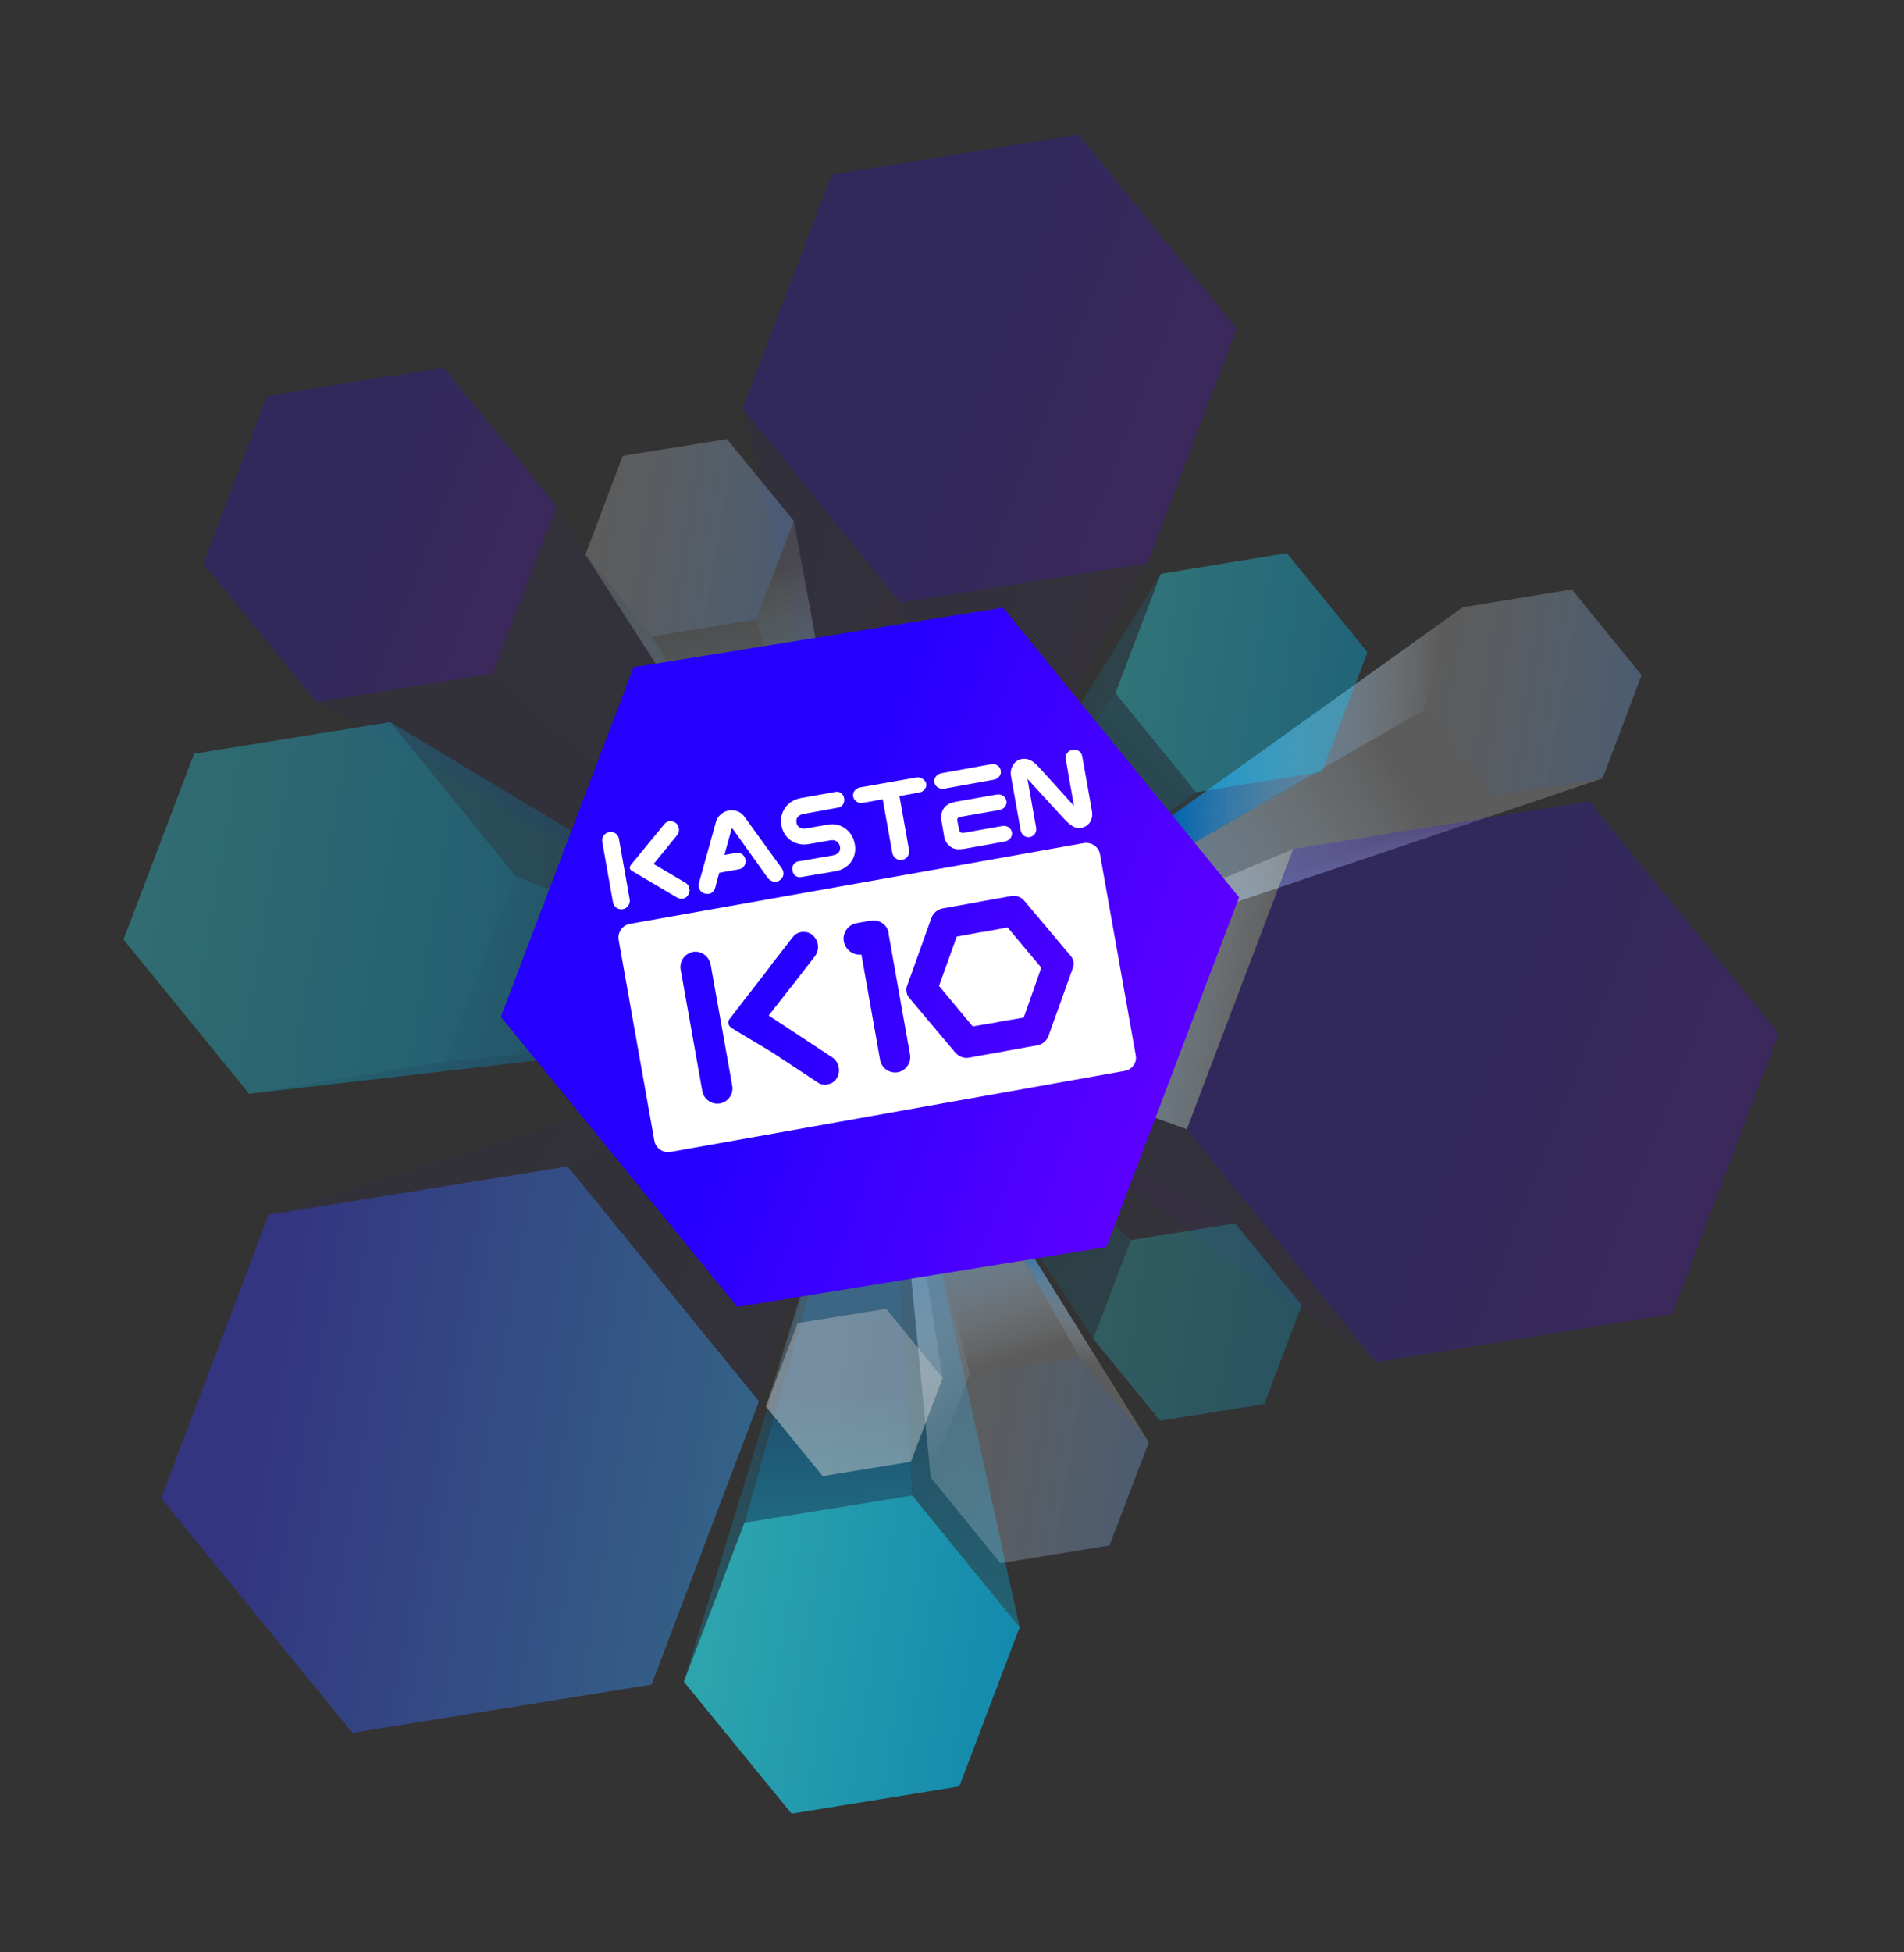 <svg width="480" height="492" viewBox="0 0 480 492" fill="none" xmlns="http://www.w3.org/2000/svg">
<rect x="0" y="0" width="480" height="492" fill="#333333" stroke="none"/>
<g opacity="0.04">
<path d="M289.386 141.853L234.879 236.999L224.043 238.77L227.061 151.897L289.386 141.853Z" fill="url(#paint0_linear_477_26018)"/>
</g>
<g opacity="0.04">
<path d="M227.061 151.897L224.042 238.77L217.094 230.236L187.202 102.961L227.061 151.897Z" fill="url(#paint1_linear_477_26018)"/>
</g>
<g opacity="0.04">
<path opacity="0.77" d="M67.744 306.107L196.276 265.638L209.371 263.527L143.088 293.94L67.744 306.107Z" fill="url(#paint2_linear_477_26018)"/>
</g>
<g opacity="0.04">
<path opacity="0.77" d="M143.088 293.94L209.371 263.527L217.845 273.806L191.344 353.143L143.088 293.94Z" fill="url(#paint3_linear_477_26018)"/>
</g>
<g opacity="0.77">
<path opacity="0.04" d="M140.286 127.565L208.921 234.489L206.148 241.828L124.266 169.732L140.286 127.565Z" fill="url(#paint4_linear_477_26018)"/>
</g>
<g opacity="0.04">
<path opacity="0.77" d="M124.266 169.732L206.148 241.828L198.388 243.079L79.797 176.948L124.266 169.732Z" fill="url(#paint5_linear_477_26018)"/>
</g>
<g opacity="0.04">
<path d="M346.995 343.236L244.887 272.086L236.567 261.832L299.201 284.581L346.995 343.236Z" fill="url(#paint6_linear_477_26018)"/>
</g>
<path d="M404.006 196.158L254.818 246.475L250.044 247.269L376.513 200.639L404.006 196.158Z" fill="url(#paint7_linear_477_26018)"/>
<path d="M376.513 200.639L250.044 247.269L246.967 243.461L358.873 179.024L376.513 200.639Z" fill="url(#paint8_linear_477_26018)"/>
<path d="M299.201 284.581L236.567 261.832L241.253 249.532L326.011 213.953L299.201 284.581Z" fill="url(#paint9_linear_477_26018)"/>
<path d="M98.419 181.959L201.622 244.001L207.134 250.726L130.009 220.808L98.419 181.959Z" fill="url(#paint10_linear_477_26018)" fill-opacity="0.2"/>
<path d="M130.009 220.808L207.134 250.726L204.07 258.883L112.292 267.578L130.009 220.808Z" fill="url(#paint11_linear_477_26018)" fill-opacity="0.3"/>
<path d="M112.292 267.578L204.07 258.883L195.416 260.303L62.807 275.627L112.292 267.578Z" fill="url(#paint12_linear_477_26018)" fill-opacity="0.3"/>
<g opacity="0.75">
<path opacity="0.75" d="M200.127 131.282L219.357 235.171L217.71 239.467L190.628 156.176L200.127 131.282Z" fill="url(#paint13_linear_477_26018)"/>
</g>
<g opacity="0.75">
<path opacity="0.75" d="M190.628 156.176L217.711 239.467L213.103 240.21L164.36 160.385L190.628 156.176Z" fill="url(#paint14_linear_477_26018)"/>
</g>
<g opacity="0.75">
<path opacity="0.75" d="M164.36 160.385L213.103 240.21L210.142 236.656L147.578 139.776L164.36 160.385Z" fill="url(#paint15_linear_477_26018)"/>
</g>
<path d="M358.872 179.024L246.967 243.461L248.728 238.947L368.789 153.017L358.872 179.024Z" fill="url(#paint16_linear_477_26018)"/>
<g opacity="0.75">
<path opacity="0.75" d="M333.279 194.519L242.506 246.195L237.005 247.106L301.51 199.638L333.279 194.519Z" fill="url(#paint17_linear_477_26018)" fill-opacity="0.1"/>
</g>
<g opacity="0.75">
<path opacity="0.75" d="M301.51 199.638L237.005 247.106L233.467 242.75L281.19 174.673L301.51 199.638Z" fill="url(#paint18_linear_477_26018)" fill-opacity="0.3"/>
</g>
<g opacity="0.75">
<path opacity="0.75" d="M281.19 174.673L233.467 242.75L235.43 237.482L292.639 144.588L281.19 174.673Z" fill="url(#paint19_linear_477_26018)" fill-opacity="0.2"/>
</g>
<path d="M187.687 383.714L217.134 279.121L224.563 277.973L229.973 376.849L187.687 383.714Z" fill="url(#paint20_linear_477_26018)" fill-opacity="0.4"/>
<path d="M229.973 376.849L224.563 277.973L229.293 283.705L257.049 410.081L229.973 376.849Z" fill="url(#paint21_linear_477_26018)" fill-opacity="0.3"/>
<path d="M172.4 423.797L214.5 286.089L217.134 279.121L187.687 383.714L172.4 423.797Z" fill="url(#paint22_linear_477_26018)" fill-opacity="0.2"/>
<path d="M244.485 346.32L227.087 272.64L231.861 271.846L272.055 341.852L244.485 346.32Z" fill="url(#paint23_linear_477_26018)"/>
<path d="M272.054 341.852L231.861 271.846L234.95 275.578L289.618 363.455L272.054 341.852Z" fill="url(#paint24_linear_477_26018)"/>
<path d="M234.645 372.339L225.326 277.154L227.087 272.64L244.485 346.32L234.645 372.339Z" fill="url(#paint25_linear_477_26018)"/>
<g opacity="0.66">
<path opacity="0.66" d="M201.101 333.407L219.507 270.378L223.387 269.753L223.412 329.811L201.101 333.407Z" fill="url(#paint26_linear_477_26018)"/>
</g>
<g opacity="0.66">
<path opacity="0.66" d="M223.412 329.812L223.387 269.753L225.887 272.759L237.643 347.249L223.412 329.812Z" fill="url(#paint27_linear_477_26018)"/>
</g>
<g opacity="0.66">
<path opacity="0.66" d="M193.098 354.452L218.127 274.009L219.507 270.378L201.101 333.407L193.098 354.452Z" fill="url(#paint28_linear_477_26018)"/>
</g>
<g opacity="0.04">
<path opacity="0.74" d="M285.114 312.503L234.117 266.705L238.725 265.963L311.382 308.295L285.114 312.503Z" fill="url(#paint29_linear_477_26018)"/>
</g>
<g opacity="0.74">
<path opacity="0.74" d="M275.616 337.397L232.459 271.078L234.118 266.705L285.115 312.503L275.616 337.397Z" fill="url(#paint30_linear_477_26018)" fill-opacity="0.2"/>
</g>
<path d="M159.711 168.125L252.835 153.118L312.372 226.128L278.926 314.247L185.866 329.343L126.265 256.244L159.711 168.125Z" fill="url(#paint31_linear_477_26018)"/>
<path opacity="0.2" d="M209.669 43.98L271.918 33.923L311.776 82.86L289.386 141.853L227.061 151.897L187.202 102.961L209.669 43.98Z" fill="url(#paint32_linear_477_26018)"/>
<path opacity="0.5" d="M67.744 306.107L143.088 293.94L191.344 353.143L164.255 424.512L88.834 436.667L40.643 377.553L67.744 306.107Z" fill="url(#paint33_linear_477_26018)"/>
<path opacity="0.2" d="M67.292 99.817L111.838 92.614L140.286 127.565L124.266 169.732L79.797 176.948L51.272 141.985L67.292 99.817Z" fill="url(#paint34_linear_477_26018)"/>
<path opacity="0.2" d="M326.011 213.953L400.627 201.903L448.434 260.481L421.624 331.11L346.995 343.236L299.201 284.581L326.011 213.953Z" fill="url(#paint35_linear_477_26018)"/>
<path d="M48.947 189.932L98.419 181.959L130.009 220.808L112.292 267.578L62.807 275.627L31.141 236.766L48.947 189.932Z" fill="url(#paint36_linear_477_26018)" fill-opacity="0.3"/>
<path d="M157 114.869L183.268 110.661L200.127 131.282L190.628 156.176L164.36 160.385L147.578 139.776L157 114.869Z" fill="url(#paint37_linear_477_26018)"/>
<g opacity="0.75">
<path opacity="0.75" d="M292.639 144.588L324.42 139.392L344.74 164.357L333.279 194.519L301.51 199.638L281.19 174.673L292.639 144.588Z" fill="url(#paint38_linear_477_26018)" fill-opacity="0.6"/>
</g>
<path d="M187.687 383.714L229.973 376.849L257.049 410.081L241.84 450.177L199.554 457.041L172.4 423.797L187.687 383.714Z" fill="url(#paint39_linear_477_26018)" fill-opacity="0.6"/>
<path d="M244.485 346.32L272.055 341.852L289.618 363.455L279.702 389.461L252.209 393.942L234.645 372.339L244.485 346.32Z" fill="url(#paint40_linear_477_26018)"/>
<path d="M368.789 153.017L396.282 148.537L413.846 170.139L404.006 196.158L376.513 200.639L358.872 179.024L368.789 153.017Z" fill="url(#paint41_linear_477_26018)"/>
<g opacity="0.66">
<path opacity="0.66" d="M201.101 333.407L223.412 329.812L237.643 347.249L229.626 368.371L207.392 371.979L193.097 354.452L201.101 333.407Z" fill="url(#paint42_linear_477_26018)"/>
</g>
<g opacity="0.74">
<path opacity="0.74" d="M285.115 312.503L311.382 308.295L328.164 328.904L318.742 353.81L292.474 358.019L275.616 337.397L285.115 312.503Z" fill="url(#paint43_linear_477_26018)" fill-opacity="0.4"/>
</g>
<path d="M187.72 205.887C186.834 204.562 185.428 204.017 183.654 204.278C182.441 204.473 180.784 205.462 180.344 207.673L176.342 222.052C175.899 223.318 176.246 224.083 176.643 224.541C177.169 225.178 178.089 225.328 178.574 225.25L178.651 225.263C179.455 225.158 180.117 224.479 180.331 223.648C180.381 223.342 180.722 222.217 180.962 221.233C181.151 220.555 181.291 220.185 181.328 219.955L186.357 219.045C187.493 218.837 188.141 217.762 187.933 216.626C187.725 215.49 186.675 214.689 185.616 214.909L182.616 215.443L184.346 209.192L184.359 209.116C184.409 208.809 184.485 208.822 184.409 208.809C184.485 208.822 184.575 208.757 184.575 208.757C184.651 208.77 184.767 209.025 184.844 209.038L193.554 221.244C193.81 221.601 194.437 222.097 195.204 222.222C195.753 222.233 196.404 222.103 196.888 221.552C197.715 220.822 197.686 219.558 196.968 218.653L187.72 205.887Z" fill="white"/>
<path d="M208.656 207.812L203.308 208.749C202.007 209.008 200.996 208.45 200.788 207.314C200.58 206.178 201.267 205.346 202.646 205.099L211.324 203.526C212.537 203.33 212.967 202.141 212.811 201.171C212.603 200.036 211.694 199.336 210.635 199.557L201.879 201.117C198.472 201.741 196.412 204.71 196.985 207.952C197.544 211.27 200.514 213.329 203.921 212.706L209.269 211.769C210.571 211.51 211.556 212.222 211.764 213.358C211.972 214.493 211.285 215.326 209.907 215.573L201.241 217.069C200.181 217.289 199.546 218.287 199.766 219.347C199.832 219.908 200.14 220.431 200.563 220.736C200.985 221.041 201.445 221.116 201.93 221.038L210.673 219.555C214.081 218.931 216.127 216.038 215.491 212.707C214.931 209.389 211.911 207.164 208.656 207.812Z" fill="white"/>
<path d="M230.903 195.942L216.799 198.439C215.664 198.647 214.862 199.696 215.083 200.756C215.303 201.815 216.365 202.539 217.501 202.331L222.53 201.422L224.961 214.963C225.169 216.099 226.295 216.913 227.431 216.705C228.567 216.497 229.381 215.37 229.173 214.235L226.754 200.616L231.783 199.706C232.919 199.498 233.72 198.449 233.5 197.39C233.113 196.382 232.039 195.734 230.903 195.942Z" fill="white"/>
<path d="M237.999 198.754L250.571 196.48C251.706 196.272 252.508 195.222 252.287 194.163C252.079 193.027 251.004 192.379 249.869 192.587L237.297 194.862C236.161 195.07 235.36 196.119 235.58 197.179C235.724 198.225 236.863 198.962 237.999 198.754Z" fill="white"/>
<path d="M242.274 205.828L252 204.112C253.136 203.904 253.937 202.854 253.716 201.795C253.496 200.736 252.434 200.011 251.298 200.219L241.087 202.014C240.921 202.065 239.785 202.273 239.352 202.517C239.084 202.71 238.74 202.89 238.473 203.082C237.543 203.953 237.1 205.219 237.283 206.508L237.855 209.75L238.09 211.205C238.451 212.366 239.246 213.283 240.269 213.765C240.563 213.892 240.87 213.942 241.253 214.004C241.79 214.092 243.002 213.897 243.079 213.909L253.379 212.05C254.514 211.842 255.316 210.793 255.095 209.733C254.887 208.598 253.812 207.95 252.677 208.158L242.951 209.874C242.543 209.965 241.942 209.788 241.8 209.214L241.332 206.776C241.267 206.215 241.547 205.946 242.274 205.828Z" fill="white"/>
<path d="M153.571 209.673C152.435 209.881 151.622 211.008 151.83 212.143L154.534 227.383C154.742 228.518 155.869 229.332 157.004 229.124C158.14 228.916 158.954 227.79 158.746 226.654L156.041 211.415C155.846 210.202 154.707 209.465 153.571 209.673Z" fill="white"/>
<path d="M172.882 222.51L164.771 217.721L170.673 210.5C171.36 209.668 171.305 208.557 170.728 207.754C170.343 207.219 169.679 206.953 169.053 206.93C168.427 206.906 167.828 207.202 167.421 207.765L158.974 218.033C158.86 218.251 158.733 218.545 158.772 218.788C158.811 219.03 159.004 219.298 159.221 219.412L170.634 226.157C171.133 226.474 171.669 226.562 172.154 226.484C172.563 226.393 172.983 226.226 173.289 225.803C173.683 225.317 173.949 224.652 173.807 224.078C173.766 223.363 173.381 222.828 172.882 222.51Z" fill="white"/>
<path d="M270.379 188.933C269.077 189.193 268.481 190.433 268.662 191.25L270.743 203.082C268.346 200.407 261.413 192.742 261.196 192.628C260.594 191.978 259.186 190.961 257.641 191.26C255.701 191.572 254.507 193.581 254.884 195.61L257.303 209.229C257.511 210.364 258.56 211.166 259.62 210.945C260.755 210.737 261.403 209.662 261.195 208.527L259.024 196.287L268.712 206.843C269.736 207.797 270.966 208.942 272.51 208.644C274.539 208.267 275.683 206.565 275.267 204.293L272.849 190.675C272.654 189.462 271.591 188.738 270.379 188.933Z" fill="white"/>
<path d="M247.679 234.889L247.526 234.864L241.195 236.033L236.727 248.448L245.213 258.65L251.608 257.569L251.697 257.505L258.091 256.425L262.508 243.845L254.009 233.72L247.679 234.889Z" fill="white"/>
<path d="M273.225 212.46L158.842 232.809C156.902 233.122 155.657 234.965 155.969 236.905L164.954 287.408C165.267 289.348 167.11 290.594 169.05 290.281L283.521 269.868C285.462 269.555 286.707 267.712 286.305 265.836L277.32 215.333C277.008 213.393 275.165 212.147 273.225 212.46ZM184.602 273.618C184.966 275.724 183.542 277.695 181.513 278.071C179.407 278.436 177.436 277.012 177.059 274.982L171.598 244.338C171.234 242.232 172.658 240.261 174.687 239.884C176.717 239.508 178.688 240.932 179.141 242.974L184.602 273.618ZM209.711 266.386C211.426 267.454 211.995 269.75 211.081 271.49C210.624 272.36 209.809 273.014 208.915 273.183C207.92 273.492 207 273.342 206.22 272.821L194.638 265.183L185.247 259.555C185.183 259.466 185.03 259.441 184.889 259.339C184.39 259.022 183.737 258.679 183.633 257.875C183.503 257.224 183.885 256.814 184.279 256.328L193.957 243.82L193.97 243.744L199.757 236.267C200.354 235.499 201.055 235.063 201.949 234.894C202.115 234.842 202.115 234.842 202.268 234.867C203.225 234.788 204.133 235.015 204.888 235.689C206.4 237.038 206.662 239.285 205.442 240.974L199.655 248.451C199.642 248.527 199.553 248.591 199.464 248.656L193.791 255.914L209.711 266.386ZM224.004 235.271L229.414 265.749C229.778 267.855 228.354 269.826 226.324 270.203C224.219 270.567 222.247 269.143 221.871 267.114L217.163 240.528C215.146 240.829 213.175 239.405 212.734 237.286C212.306 235.091 213.832 232.979 216.014 232.627L219.422 232.003L219.499 232.016L219.575 232.029C221.681 231.664 223.665 233.012 224.029 235.118L224.004 235.271ZM270.426 244.037L264.351 260.99C263.908 262.255 262.812 263.178 261.511 263.438C261.511 263.438 257.222 264.154 252.998 264.959C252.921 264.946 252.921 264.946 252.832 265.011C248.543 265.727 244.319 266.532 244.319 266.532C243.017 266.791 241.764 266.272 240.829 265.253L229.228 251.472C228.83 251.014 228.599 250.504 228.533 249.942C228.468 249.381 228.466 248.908 228.72 248.32L234.795 231.367C235.238 230.101 236.334 229.179 237.635 228.919L246.148 227.398L246.314 227.346L254.827 225.825C256.129 225.565 257.471 226.021 258.317 227.104L269.918 240.884C270.316 241.343 270.547 241.853 270.625 242.338C270.691 242.899 270.667 243.525 270.426 244.037Z" fill="white"/>
<defs>
<linearGradient id="paint0_linear_477_26018" x1="259.833" y1="137.024" x2="305.553" y2="150.48" gradientUnits="userSpaceOnUse">
<stop stop-color="#2600FF"/>
<stop offset="1" stop-color="#7000FF"/>
</linearGradient>
<linearGradient id="paint1_linear_477_26018" x1="215.95" y1="107.658" x2="260.845" y2="119.715" gradientUnits="userSpaceOnUse">
<stop stop-color="#2600FF"/>
<stop offset="1" stop-color="#7000FF"/>
</linearGradient>
<linearGradient id="paint2_linear_477_26018" x1="143.788" y1="252.811" x2="224.544" y2="306.649" gradientUnits="userSpaceOnUse">
<stop stop-color="#2600FF"/>
<stop offset="1" stop-color="#7000FF"/>
</linearGradient>
<linearGradient id="paint3_linear_477_26018" x1="184.456" y1="259.456" x2="237.178" y2="277.593" gradientUnits="userSpaceOnUse">
<stop stop-color="#2600FF"/>
<stop offset="1" stop-color="#7000FF"/>
</linearGradient>
<linearGradient id="paint4_linear_477_26018" x1="177.773" y1="133.69" x2="246.818" y2="159.917" gradientUnits="userSpaceOnUse">
<stop stop-color="#2600FF"/>
<stop offset="1" stop-color="#7000FF"/>
</linearGradient>
<linearGradient id="paint5_linear_477_26018" x1="148.798" y1="173.741" x2="227.742" y2="230.325" gradientUnits="userSpaceOnUse">
<stop stop-color="#2600FF"/>
<stop offset="1" stop-color="#7000FF"/>
</linearGradient>
<linearGradient id="paint6_linear_477_26018" x1="296.823" y1="271.678" x2="372.484" y2="320.193" gradientUnits="userSpaceOnUse">
<stop stop-color="#2600FF"/>
<stop offset="1" stop-color="#7000FF"/>
</linearGradient>
<linearGradient id="paint7_linear_477_26018" x1="329.56" y1="246.524" x2="325.892" y2="210.687" gradientUnits="userSpaceOnUse">
<stop stop-color="#0060AA"/>
<stop offset="1" stop-color="white" stop-opacity="0.2"/>
</linearGradient>
<linearGradient id="paint8_linear_477_26018" x1="226.317" y1="275.405" x2="353.594" y2="195.886" gradientUnits="userSpaceOnUse">
<stop stop-color="#0060AA"/>
<stop offset="1" stop-color="white" stop-opacity="0.2"/>
</linearGradient>
<linearGradient id="paint9_linear_477_26018" x1="240.571" y1="237.511" x2="320.077" y2="250.502" gradientUnits="userSpaceOnUse">
<stop stop-color="#0060AA"/>
<stop offset="1" stop-color="white" stop-opacity="0.2"/>
</linearGradient>
<linearGradient id="paint10_linear_477_26018" x1="183.637" y1="215.24" x2="89.752" y2="218.629" gradientUnits="userSpaceOnUse">
<stop stop-color="#0073C2"/>
<stop offset="0.245" stop-color="#008CD3"/>
<stop offset="0.748" stop-color="#00BAF3"/>
<stop offset="1" stop-color="#00CCFF"/>
</linearGradient>
<linearGradient id="paint11_linear_477_26018" x1="167.22" y1="255.524" x2="109.539" y2="241.337" gradientUnits="userSpaceOnUse">
<stop stop-color="#0073C2"/>
<stop offset="0.245" stop-color="#008CD3"/>
<stop offset="0.748" stop-color="#00BAF3"/>
<stop offset="1" stop-color="#00CCFF"/>
</linearGradient>
<linearGradient id="paint12_linear_477_26018" x1="145.152" y1="276.01" x2="99.873" y2="242.262" gradientUnits="userSpaceOnUse">
<stop stop-color="#0073C2"/>
<stop offset="0.245" stop-color="#008CD3"/>
<stop offset="0.748" stop-color="#00BAF3"/>
<stop offset="1" stop-color="#00CCFF"/>
</linearGradient>
<linearGradient id="paint13_linear_477_26018" x1="209.948" y1="188.274" x2="193.944" y2="144.389" gradientUnits="userSpaceOnUse">
<stop stop-color="#0060AA"/>
<stop offset="1" stop-color="white" stop-opacity="0.2"/>
</linearGradient>
<linearGradient id="paint14_linear_477_26018" x1="198.604" y1="234.579" x2="180.337" y2="151.119" gradientUnits="userSpaceOnUse">
<stop stop-color="#0060AA"/>
<stop offset="1" stop-color="white" stop-opacity="0.2"/>
</linearGradient>
<linearGradient id="paint15_linear_477_26018" x1="169.178" y1="208.912" x2="199.148" y2="158.095" gradientUnits="userSpaceOnUse">
<stop stop-color="#0060AA"/>
<stop offset="1" stop-color="white" stop-opacity="0.2"/>
</linearGradient>
<linearGradient id="paint16_linear_477_26018" x1="295.6" y1="197.651" x2="361.126" y2="200.739" gradientUnits="userSpaceOnUse">
<stop stop-color="#0060AA"/>
<stop offset="1" stop-color="white" stop-opacity="0.2"/>
</linearGradient>
<linearGradient id="paint17_linear_477_26018" x1="283.391" y1="231.596" x2="292.106" y2="178.259" gradientUnits="userSpaceOnUse">
<stop stop-color="#0073C2"/>
<stop offset="0.245" stop-color="#008CD3"/>
<stop offset="0.748" stop-color="#00BAF3"/>
<stop offset="1" stop-color="#00CCFF"/>
</linearGradient>
<linearGradient id="paint18_linear_477_26018" x1="254.343" y1="226.178" x2="304.394" y2="173.404" gradientUnits="userSpaceOnUse">
<stop stop-color="#0073C2"/>
<stop offset="0.245" stop-color="#008CD3"/>
<stop offset="0.748" stop-color="#00BAF3"/>
<stop offset="1" stop-color="#00CCFF"/>
</linearGradient>
<linearGradient id="paint19_linear_477_26018" x1="242.029" y1="190.216" x2="284.025" y2="197.078" gradientUnits="userSpaceOnUse">
<stop stop-color="#0073C2"/>
<stop offset="0.245" stop-color="#008CD3"/>
<stop offset="0.748" stop-color="#00BAF3"/>
<stop offset="1" stop-color="#00CCFF"/>
</linearGradient>
<linearGradient id="paint20_linear_477_26018" x1="207.79" y1="351.532" x2="209.317" y2="394.638" gradientUnits="userSpaceOnUse">
<stop stop-color="#0073C2"/>
<stop offset="0.245" stop-color="#008CD3"/>
<stop offset="0.748" stop-color="#00BAF3"/>
<stop offset="1" stop-color="#00CCFF"/>
</linearGradient>
<linearGradient id="paint21_linear_477_26018" x1="235.046" y1="328.056" x2="245.713" y2="410.433" gradientUnits="userSpaceOnUse">
<stop stop-color="#0073C2"/>
<stop offset="0.245" stop-color="#008CD3"/>
<stop offset="0.748" stop-color="#00BAF3"/>
<stop offset="1" stop-color="#00CCFF"/>
</linearGradient>
<linearGradient id="paint22_linear_477_26018" x1="197.207" y1="342.855" x2="181.978" y2="397.192" gradientUnits="userSpaceOnUse">
<stop stop-color="#0073C2"/>
<stop offset="0.245" stop-color="#008CD3"/>
<stop offset="0.748" stop-color="#00BAF3"/>
<stop offset="1" stop-color="#00CCFF"/>
</linearGradient>
<linearGradient id="paint23_linear_477_26018" x1="238.111" y1="281.297" x2="257.464" y2="341.602" gradientUnits="userSpaceOnUse">
<stop stop-color="#0060AA"/>
<stop offset="1" stop-color="white" stop-opacity="0.2"/>
</linearGradient>
<linearGradient id="paint24_linear_477_26018" x1="262.339" y1="307.838" x2="256.984" y2="340.613" gradientUnits="userSpaceOnUse">
<stop stop-color="#0060AA"/>
<stop offset="1" stop-color="white" stop-opacity="0.2"/>
</linearGradient>
<linearGradient id="paint25_linear_477_26018" x1="200.152" y1="282.376" x2="254.563" y2="353.488" gradientUnits="userSpaceOnUse">
<stop stop-color="#0060AA"/>
<stop offset="1" stop-color="white" stop-opacity="0.2"/>
</linearGradient>
<linearGradient id="paint26_linear_477_26018" x1="200.66" y1="268.567" x2="230.131" y2="352.43" gradientUnits="userSpaceOnUse">
<stop stop-color="#0060AA"/>
<stop offset="1" stop-color="white" stop-opacity="0.2"/>
</linearGradient>
<linearGradient id="paint27_linear_477_26018" x1="239.015" y1="290.735" x2="213.943" y2="343.145" gradientUnits="userSpaceOnUse">
<stop stop-color="#0060AA"/>
<stop offset="1" stop-color="white" stop-opacity="0.2"/>
</linearGradient>
<linearGradient id="paint28_linear_477_26018" x1="202.444" y1="309.757" x2="217.568" y2="320.164" gradientUnits="userSpaceOnUse">
<stop stop-color="#0060AA"/>
<stop offset="1" stop-color="white" stop-opacity="0.2"/>
</linearGradient>
<linearGradient id="paint29_linear_477_26018" x1="275.293" y1="271.938" x2="324.572" y2="306.215" gradientUnits="userSpaceOnUse">
<stop stop-color="#2600FF"/>
<stop offset="1" stop-color="#7000FF"/>
</linearGradient>
<linearGradient id="paint30_linear_477_26018" x1="235.856" y1="285.834" x2="301.472" y2="341.793" gradientUnits="userSpaceOnUse">
<stop stop-color="#0073C2"/>
<stop offset="0.245" stop-color="#008CD3"/>
<stop offset="0.748" stop-color="#00BAF3"/>
<stop offset="1" stop-color="#00CCFF"/>
</linearGradient>
<linearGradient id="paint31_linear_477_26018" x1="234.206" y1="150.074" x2="364.771" y2="201.192" gradientUnits="userSpaceOnUse">
<stop stop-color="#2600FF"/>
<stop offset="1" stop-color="#7000FF"/>
</linearGradient>
<linearGradient id="paint32_linear_477_26018" x1="259.46" y1="31.888" x2="346.864" y2="66.106" gradientUnits="userSpaceOnUse">
<stop stop-color="#2600FF"/>
<stop offset="1" stop-color="#7000FF"/>
</linearGradient>
<linearGradient id="paint33_linear_477_26018" x1="74.719" y1="286.728" x2="221.172" y2="312.032" gradientUnits="userSpaceOnUse">
<stop stop-color="#3438CF"/>
<stop offset="1" stop-color="#37A2DE"/>
</linearGradient>
<linearGradient id="paint34_linear_477_26018" x1="102.907" y1="91.154" x2="165.358" y2="115.597" gradientUnits="userSpaceOnUse">
<stop stop-color="#2600FF"/>
<stop offset="1" stop-color="#7000FF"/>
</linearGradient>
<linearGradient id="paint35_linear_477_26018" x1="385.755" y1="199.473" x2="490.457" y2="240.465" gradientUnits="userSpaceOnUse">
<stop stop-color="#2600FF"/>
<stop offset="1" stop-color="#7000FF"/>
</linearGradient>
<linearGradient id="paint36_linear_477_26018" x1="33.699" y1="221.125" x2="127.487" y2="236.45" gradientUnits="userSpaceOnUse">
<stop stop-color="#2BF2FF"/>
<stop offset="0.043" stop-color="#29F0FF"/>
<stop offset="1" stop-color="#00C4FF"/>
</linearGradient>
<linearGradient id="paint37_linear_477_26018" x1="148.907" y1="131.461" x2="198.744" y2="139.604" gradientUnits="userSpaceOnUse">
<stop stop-color="white" stop-opacity="0.2"/>
<stop offset="1" stop-color="#83BCFF" stop-opacity="0.3"/>
</linearGradient>
<linearGradient id="paint38_linear_477_26018" x1="282.808" y1="164.61" x2="343.112" y2="174.464" gradientUnits="userSpaceOnUse">
<stop stop-color="#2BF2FF"/>
<stop offset="0.043" stop-color="#29F0FF"/>
<stop offset="1" stop-color="#00C4FF"/>
</linearGradient>
<linearGradient id="paint39_linear_477_26018" x1="174.612" y1="410.408" x2="254.876" y2="423.523" gradientUnits="userSpaceOnUse">
<stop stop-color="#2BF2FF"/>
<stop offset="0.043" stop-color="#29F0FF"/>
<stop offset="1" stop-color="#00C4FF"/>
</linearGradient>
<linearGradient id="paint40_linear_477_26018" x1="236.053" y1="363.659" x2="288.192" y2="372.178" gradientUnits="userSpaceOnUse">
<stop stop-color="white" stop-opacity="0.2"/>
<stop offset="1" stop-color="#83BCFF" stop-opacity="0.3"/>
</linearGradient>
<linearGradient id="paint41_linear_477_26018" x1="360.31" y1="170.308" x2="412.449" y2="178.828" gradientUnits="userSpaceOnUse">
<stop stop-color="white" stop-opacity="0.2"/>
<stop offset="1" stop-color="#83BCFF" stop-opacity="0.3"/>
</linearGradient>
<linearGradient id="paint42_linear_477_26018" x1="194.261" y1="347.414" x2="236.496" y2="354.315" gradientUnits="userSpaceOnUse">
<stop stop-color="#E6E6E6"/>
<stop offset="1" stop-color="#D7D7D7"/>
</linearGradient>
<linearGradient id="paint43_linear_477_26018" x1="276.997" y1="329.076" x2="326.833" y2="337.219" gradientUnits="userSpaceOnUse">
<stop stop-color="#2BF2FF"/>
<stop offset="0.043" stop-color="#29F0FF"/>
<stop offset="1" stop-color="#00C4FF"/>
</linearGradient>
</defs>
</svg>
